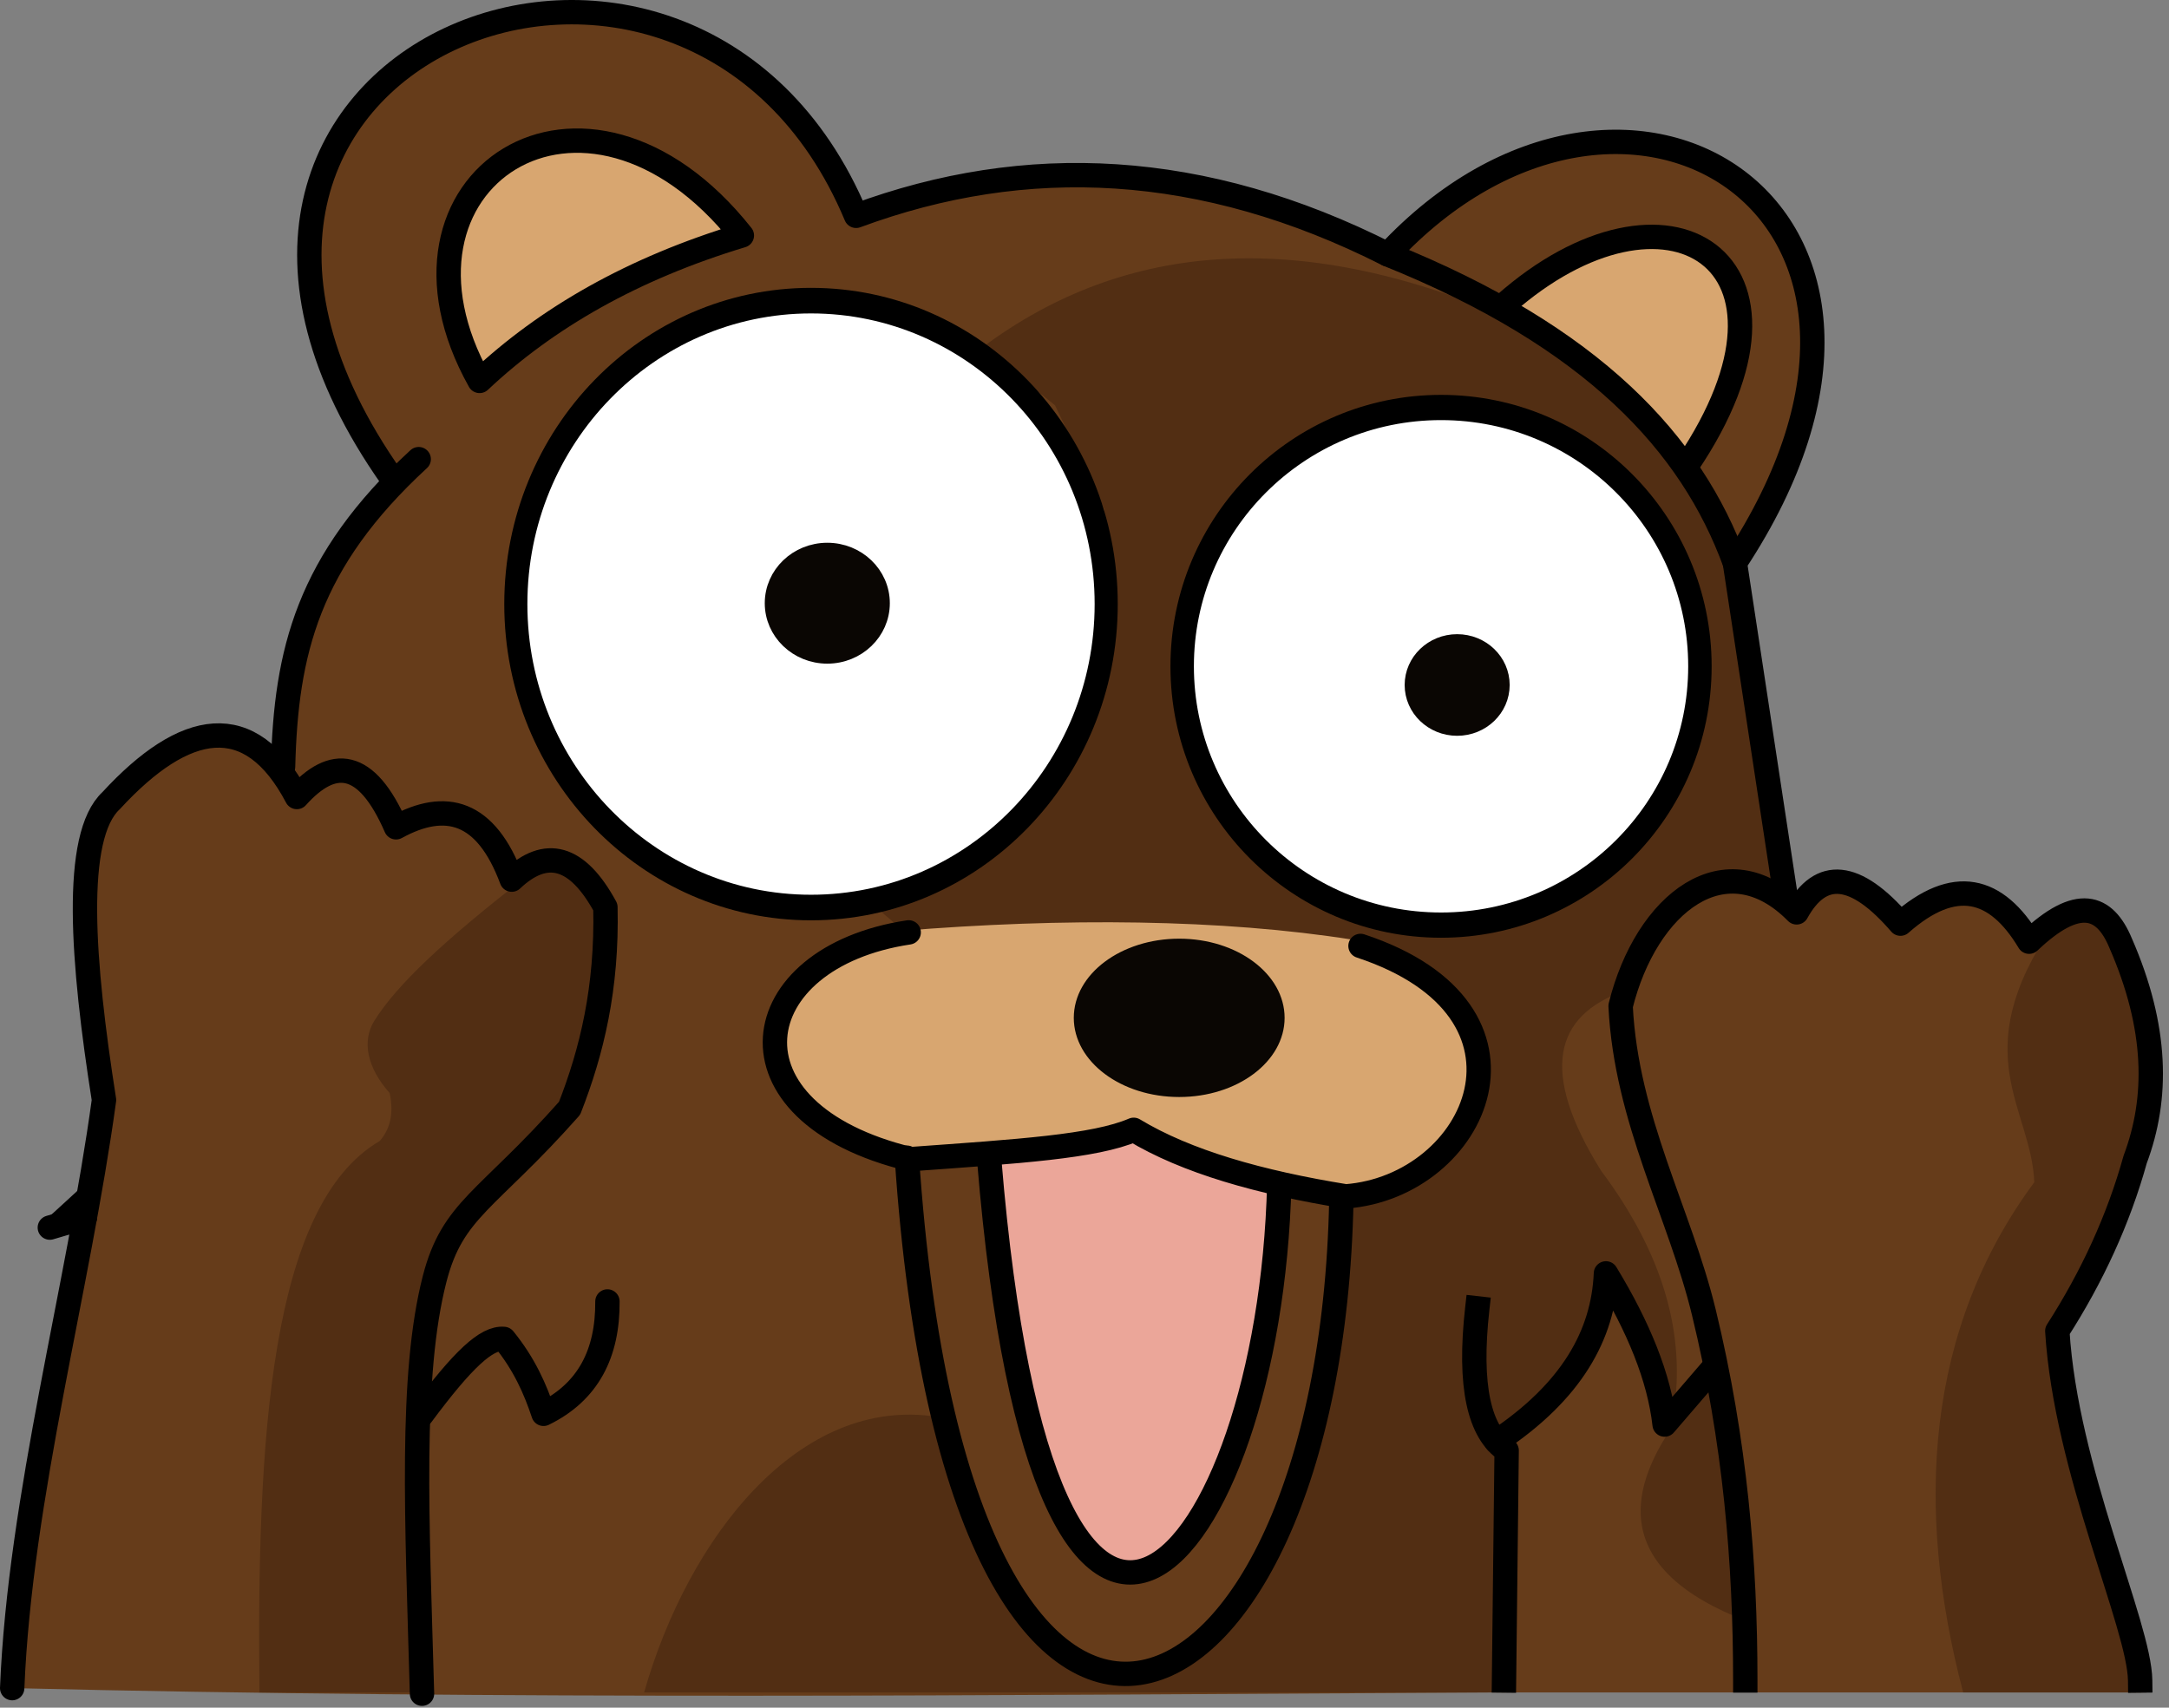 <?xml version="1.0" encoding="UTF-8" standalone="no"?>
<!DOCTYPE svg PUBLIC "-//W3C//DTD SVG 1.1//EN" "http://www.w3.org/Graphics/SVG/1.1/DTD/svg11.dtd">
<svg width="100%" height="100%" viewBox="0 0 1068 841" version="1.1" xmlns="http://www.w3.org/2000/svg" xmlns:xlink="http://www.w3.org/1999/xlink" xml:space="preserve" xmlns:serif="http://www.serif.com/" style="fill-rule:evenodd;clip-rule:evenodd;stroke-linecap:round;stroke-linejoin:round;stroke-miterlimit:1.5;">
    <rect x="0" y="0" width="1068" height="841" fill="#808080" stroke="none"/>
    <g transform="matrix(1,0,0,1,-797.025,-403.58)">
        <path d="M1531.14,1237.08C1287.78,1238.38 1044.15,1240.8 802.66,1234.93L829.573,1075.19L839.123,1015.29L843.464,983.169L848.673,952.784L846.068,921.53L839.991,874.649L841.727,835.582L841.943,813.871L853.5,795.647L878.392,775.645L900.172,766.755L917.507,768.533L929.953,778.756L934.843,780.534L941.066,747.641L946.844,712.082L969.069,670.299L990.849,635.739L966.846,597.068L952.623,554.73L953.067,520.503L959.734,482.277L991.294,443.05L1038.86,416.38L1092.19,410.157L1145.98,426.159L1193.54,466.164L1220.21,511.058L1245.99,501.279L1276.66,492.833L1366.67,492.833L1449.79,515.947L1481.02,527.06L1502.35,508.391L1535.25,487.055L1575.7,474.609L1617.03,476.832L1648.59,489.722L1669.04,509.28L1683.26,533.727L1687.71,559.508L1688.6,585.289L1679.71,626.183L1649.93,679.411L1678.82,850.765L1689.04,845.431L1703.27,838.319L1723.27,848.987L1733.94,856.543L1755.72,844.097L1778.39,847.653L1789.05,859.654L1798.83,866.322L1821.95,851.654L1834.84,859.654L1843.73,874.323L1856.62,928.107L1848.17,975.668L1835.28,1014.34L1809.95,1058.35L1816.61,1105.91L1824.17,1144.69L1832.62,1177.58L1845.95,1214.92L1852.62,1233.14L1854.05,1237.08L1531.14,1237.08Z" style="fill:rgb(102,60,26);"/>
        <path d="M1114.18,1237.08C1135.9,1160.68 1190.61,1090.5 1258.6,1101.38L1271.62,1145.66L1285.51,1175.17L1310.68,1208.16L1348.88,1229L1384.48,1220.32L1415.73,1185.59L1435.7,1135.24L1452.19,1076.2L1456.54,993.728L1479.98,987.651C1493.58,983.665 1506.33,972.77 1519.93,958.163L1524.62,915.864L1512.97,896.495L1477.7,874.403L1466.95,870.332L1241.84,861.881L1224.47,847.122C1240.61,844.29 1257.53,838.668 1276.04,827.537L1319.49,784.997L1343.41,716.899L1340.81,654.391L1316.5,603.17L1280.9,574.521C1351.87,521.714 1439.13,515.625 1544.82,562.367C1585.32,584.087 1615.74,615.887 1637.72,656.128C1659.1,712.1 1672.84,772.847 1675.7,840.394L1639.24,840.394L1610.59,861.23L1596.7,891.616C1562.54,903.767 1554.74,930.974 1585.41,980.168C1616.16,1021.28 1627.3,1061.17 1621.01,1099.97L1592.36,1039.2C1582.59,1071.1 1564.5,1095.86 1538.53,1113.86L1538.6,1237.08L1114.18,1237.08Z" style="fill:rgb(82,46,19);"/>
        <path d="M1240.22,862.065C1218.28,862.843 1203.66,871.494 1191.6,882.9C1178.68,896.328 1175.07,909.755 1181.88,923.183L1195.77,953.047L1221.46,969.716C1237.9,974.188 1254.34,975.042 1270.78,970.411L1316.9,966.343L1347.17,962.076L1382.59,969.716L1408.29,980.134L1436.07,989.857L1458.99,992.635L1493.72,982.912L1515.94,959.298L1522.89,927.35L1520.81,909.292L1501.24,889.125L1489.01,878.884L1463.12,866.367C1398.88,856.21 1320.86,855.437 1240.22,862.065Z" style="fill:rgb(216,166,112);"/>
        <g transform="matrix(2.18,0,0,1.697,-1924,-352.496)">
            <ellipse cx="1514.52" cy="740.922" rx="21.669" ry="20.836" style="fill:rgb(10,6,3);stroke:rgb(10,6,3);stroke-width:4.28px;"/>
        </g>
        <path d="M924.785,1237.08C923.419,1113 929.886,997.013 984.03,965.487C988.943,959.811 991.092,952.291 988.892,941.873C978.048,929.721 974.932,916.548 981.363,906.258C992.36,888.663 1015.6,866.828 1054.87,836.305C1065.02,824.727 1076.59,825.398 1090.29,844.64C1099.4,856.442 1095.49,877.517 1090.29,899.507C1088.66,923.689 1083.24,945.034 1067.37,958.542L1024.31,1007.16L1004.87,1037.72L1006.25,1146.76L1006.95,1222.46L1003.84,1237.08L924.785,1237.08Z" style="fill:rgb(82,46,19);"/>
        <path d="M803.025,1234.95C806.836,1141.23 835.643,1037.48 848.236,945.306C837.524,877.311 832.793,815.43 851.75,797.873C888.012,758.484 920.265,752.497 943.191,796.091C960.837,776.432 977.342,777.33 992.025,811.013C1016.52,797.57 1036.35,802.815 1049,836.786C1065.83,820.848 1081.25,824.803 1095.12,850.351C1096.04,890.161 1088.42,921.424 1077.48,949.376C1036.88,995.2 1019.91,998.872 1011.02,1033.48C998.807,1080.96 1002.42,1152.13 1004.82,1237.7" style="fill:none;stroke:black;stroke-width:12px;stroke-linecap:butt;"/>
        <path d="M936.408,781.17C937.831,724.757 948.419,680.188 1003.19,629.703" style="fill:none;stroke:black;stroke-width:12px;"/>
        <g transform="matrix(1.13,0,0,1.251,-154.972,-180.285)">
            <ellipse cx="1195.87" cy="704.529" rx="128.626" ry="119.459" style="fill:white;stroke:black;stroke-width:10.07px;"/>
        </g>
        <path d="M1643.56,1078.5L1657.34,1202.07C1591.9,1176.99 1588.09,1135.59 1643.56,1078.5Z" style="fill:rgb(82,46,19);"/>
        <path d="M1852.02,1237.08L1763.68,1237.08C1739.67,1145.97 1745.26,1058.12 1798.69,985.825C1797.33,949.306 1764.43,922.758 1808.02,859.143C1825.85,834.78 1857.11,876.048 1857.05,920.046C1857.03,936.998 1852.21,975.537 1838.97,1005.98C1833.4,1018.79 1823.12,1030.57 1810.39,1053.6C1800.03,1072.36 1816.54,1112.12 1820.76,1137.56C1822.93,1150.62 1853.02,1215.13 1853.51,1229.45C1853.63,1232.9 1853.85,1235.25 1852.02,1237.08Z" style="fill:rgb(82,46,19);"/>
        <path d="M1286.06,974.037L1352.73,962.23L1425.65,982.372C1405.62,1246.99 1292.67,1234.79 1286.06,974.037Z" style="fill:rgb(235,166,153);"/>
        <g transform="matrix(0.991,0,0,1.067,321.479,-20.012)">
            <ellipse cx="1195.87" cy="704.529" rx="128.626" ry="119.459" style="fill:white;stroke:black;stroke-width:11.65px;"/>
        </g>
        <g transform="matrix(0.333,0.943,-0.943,0.333,1740.57,-625.865)">
            <path d="M1047.92,584.632L1038.67,573.671L1033.9,534.445L1037.48,502.381L1045,488.956L1062.43,475.761L1085.77,472.982L1103.22,481.795L1117.78,491.868L1133.6,506.105L1142.33,516.975L1150.54,524.903L1143,524.655L1112.99,536.879L1082.43,556.326L1053.54,575.217L1047.92,584.632Z" style="fill:rgb(216,166,112);"/>
        </g>
        <path d="M990.181,639.317C842.471,430.383 1136.76,314.218 1218.56,509.87C1302.24,478.91 1389.27,482.776 1480.36,528.861C1597.5,403.02 1765.58,507.729 1651.28,680.789L1676.49,846.545" style="fill:none;stroke:black;stroke-width:12px;"/>
        <path d="M1480.36,528.861C1581.42,569.532 1629.89,622.099 1651.28,680.789" style="fill:none;stroke:black;stroke-width:12px;"/>
        <path d="M1537.59,1231.19L1538.89,1117.93C1525.44,1108.97 1520.1,1086.51 1524.44,1047.92" style="fill:none;stroke:black;stroke-width:12px;stroke-linecap:square;"/>
        <path d="M1533.89,1113.49C1570.74,1089.04 1586.49,1061.07 1587.78,1030.7C1603.73,1056.92 1614.06,1081.89 1616.67,1105.15L1640.57,1077.37" style="fill:none;stroke:black;stroke-width:12px;"/>
        <path d="M1656.39,1231.16C1656.41,1173.46 1651.47,1113.57 1635.95,1049.73C1624.1,1000.97 1597.75,954.988 1595,899.016C1607.57,848.327 1646.77,817.501 1681.68,852.9C1693.59,831.3 1710.52,832.643 1732.8,858.456C1759.34,835.038 1779.97,840.387 1796.14,867.346C1820.22,844.424 1833.37,849.33 1841.14,867.902C1859.49,909.835 1859.66,944.501 1848.37,974.581C1840.12,1004.24 1827.17,1032.34 1810.03,1059.04C1814.22,1127.62 1850.52,1204.07 1850.82,1231.21" style="fill:none;stroke:black;stroke-width:12px;stroke-linecap:square;"/>
        <path d="M1244.46,862.762C1162.97,875.008 1150.21,951.491 1245.24,974.442C1298.56,970.599 1336.01,968.284 1355.25,959.996C1381.26,975.73 1417.41,985.933 1459.71,992.777C1524.5,987.837 1563.75,901.411 1466.93,869.43" style="fill:none;stroke:black;stroke-width:12px;"/>
        <path d="M1284.13,974.998C1311.33,1305.33 1422.26,1175.5 1426.93,986.666" style="fill:none;stroke:black;stroke-width:12px;"/>
        <path d="M1243.57,973.72C1268.71,1348.3 1451.98,1268.67 1457.49,995" style="fill:none;stroke:black;stroke-width:12px;"/>
        <path d="M1032.98,590.218L1021.87,567.438L1018.54,533.545L1028.54,504.653L1039.09,486.873L1062.43,475.761L1085.77,472.982L1104.66,476.872L1119.1,482.984L1136.33,494.096L1155.77,509.653L1162.44,518.543L1143,524.655L1112.99,536.879L1082.43,556.326L1053.54,575.217L1032.98,590.218Z" style="fill:rgb(216,166,112);"/>
        <path d="M1033.17,591.176C1066.17,560.125 1108.57,535.788 1162.31,519.553C1084.99,422.05 977.896,492.45 1033.17,591.176Z" style="fill:none;stroke:black;stroke-width:12px;"/>
        <path d="M1537.85,553.513C1617.37,483.085 1695.95,531.525 1627.86,632.414" style="fill:none;stroke:black;stroke-width:12px;"/>
        <path d="M1004.61,1100.41C1024.94,1073.04 1036.63,1062.19 1045.11,1062.97C1055.12,1075.27 1060.57,1087.56 1064.65,1099.86C1086.69,1089.11 1096.3,1070.08 1096.12,1044.52" style="fill:none;stroke:black;stroke-width:12px;"/>
        <path d="M821.562,1008.15L841.095,990.258" style="fill:none;stroke:black;stroke-width:8.37px;"/>
        <path d="M821.562,1008.15L838.873,1003.04" style="fill:none;stroke:black;stroke-width:12px;"/>
        <g transform="matrix(1.228,0,0,1.228,-655.451,-209.206)">
            <ellipse cx="1514.52" cy="740.922" rx="21.669" ry="20.836" style="fill:rgb(10,6,3);stroke:rgb(10,6,3);stroke-width:6.81px;"/>
        </g>
        <ellipse cx="1514.52" cy="740.922" rx="21.669" ry="20.836" style="fill:rgb(10,6,3);stroke:rgb(10,6,3);stroke-width:8.37px;"/>
    </g>
</svg>
